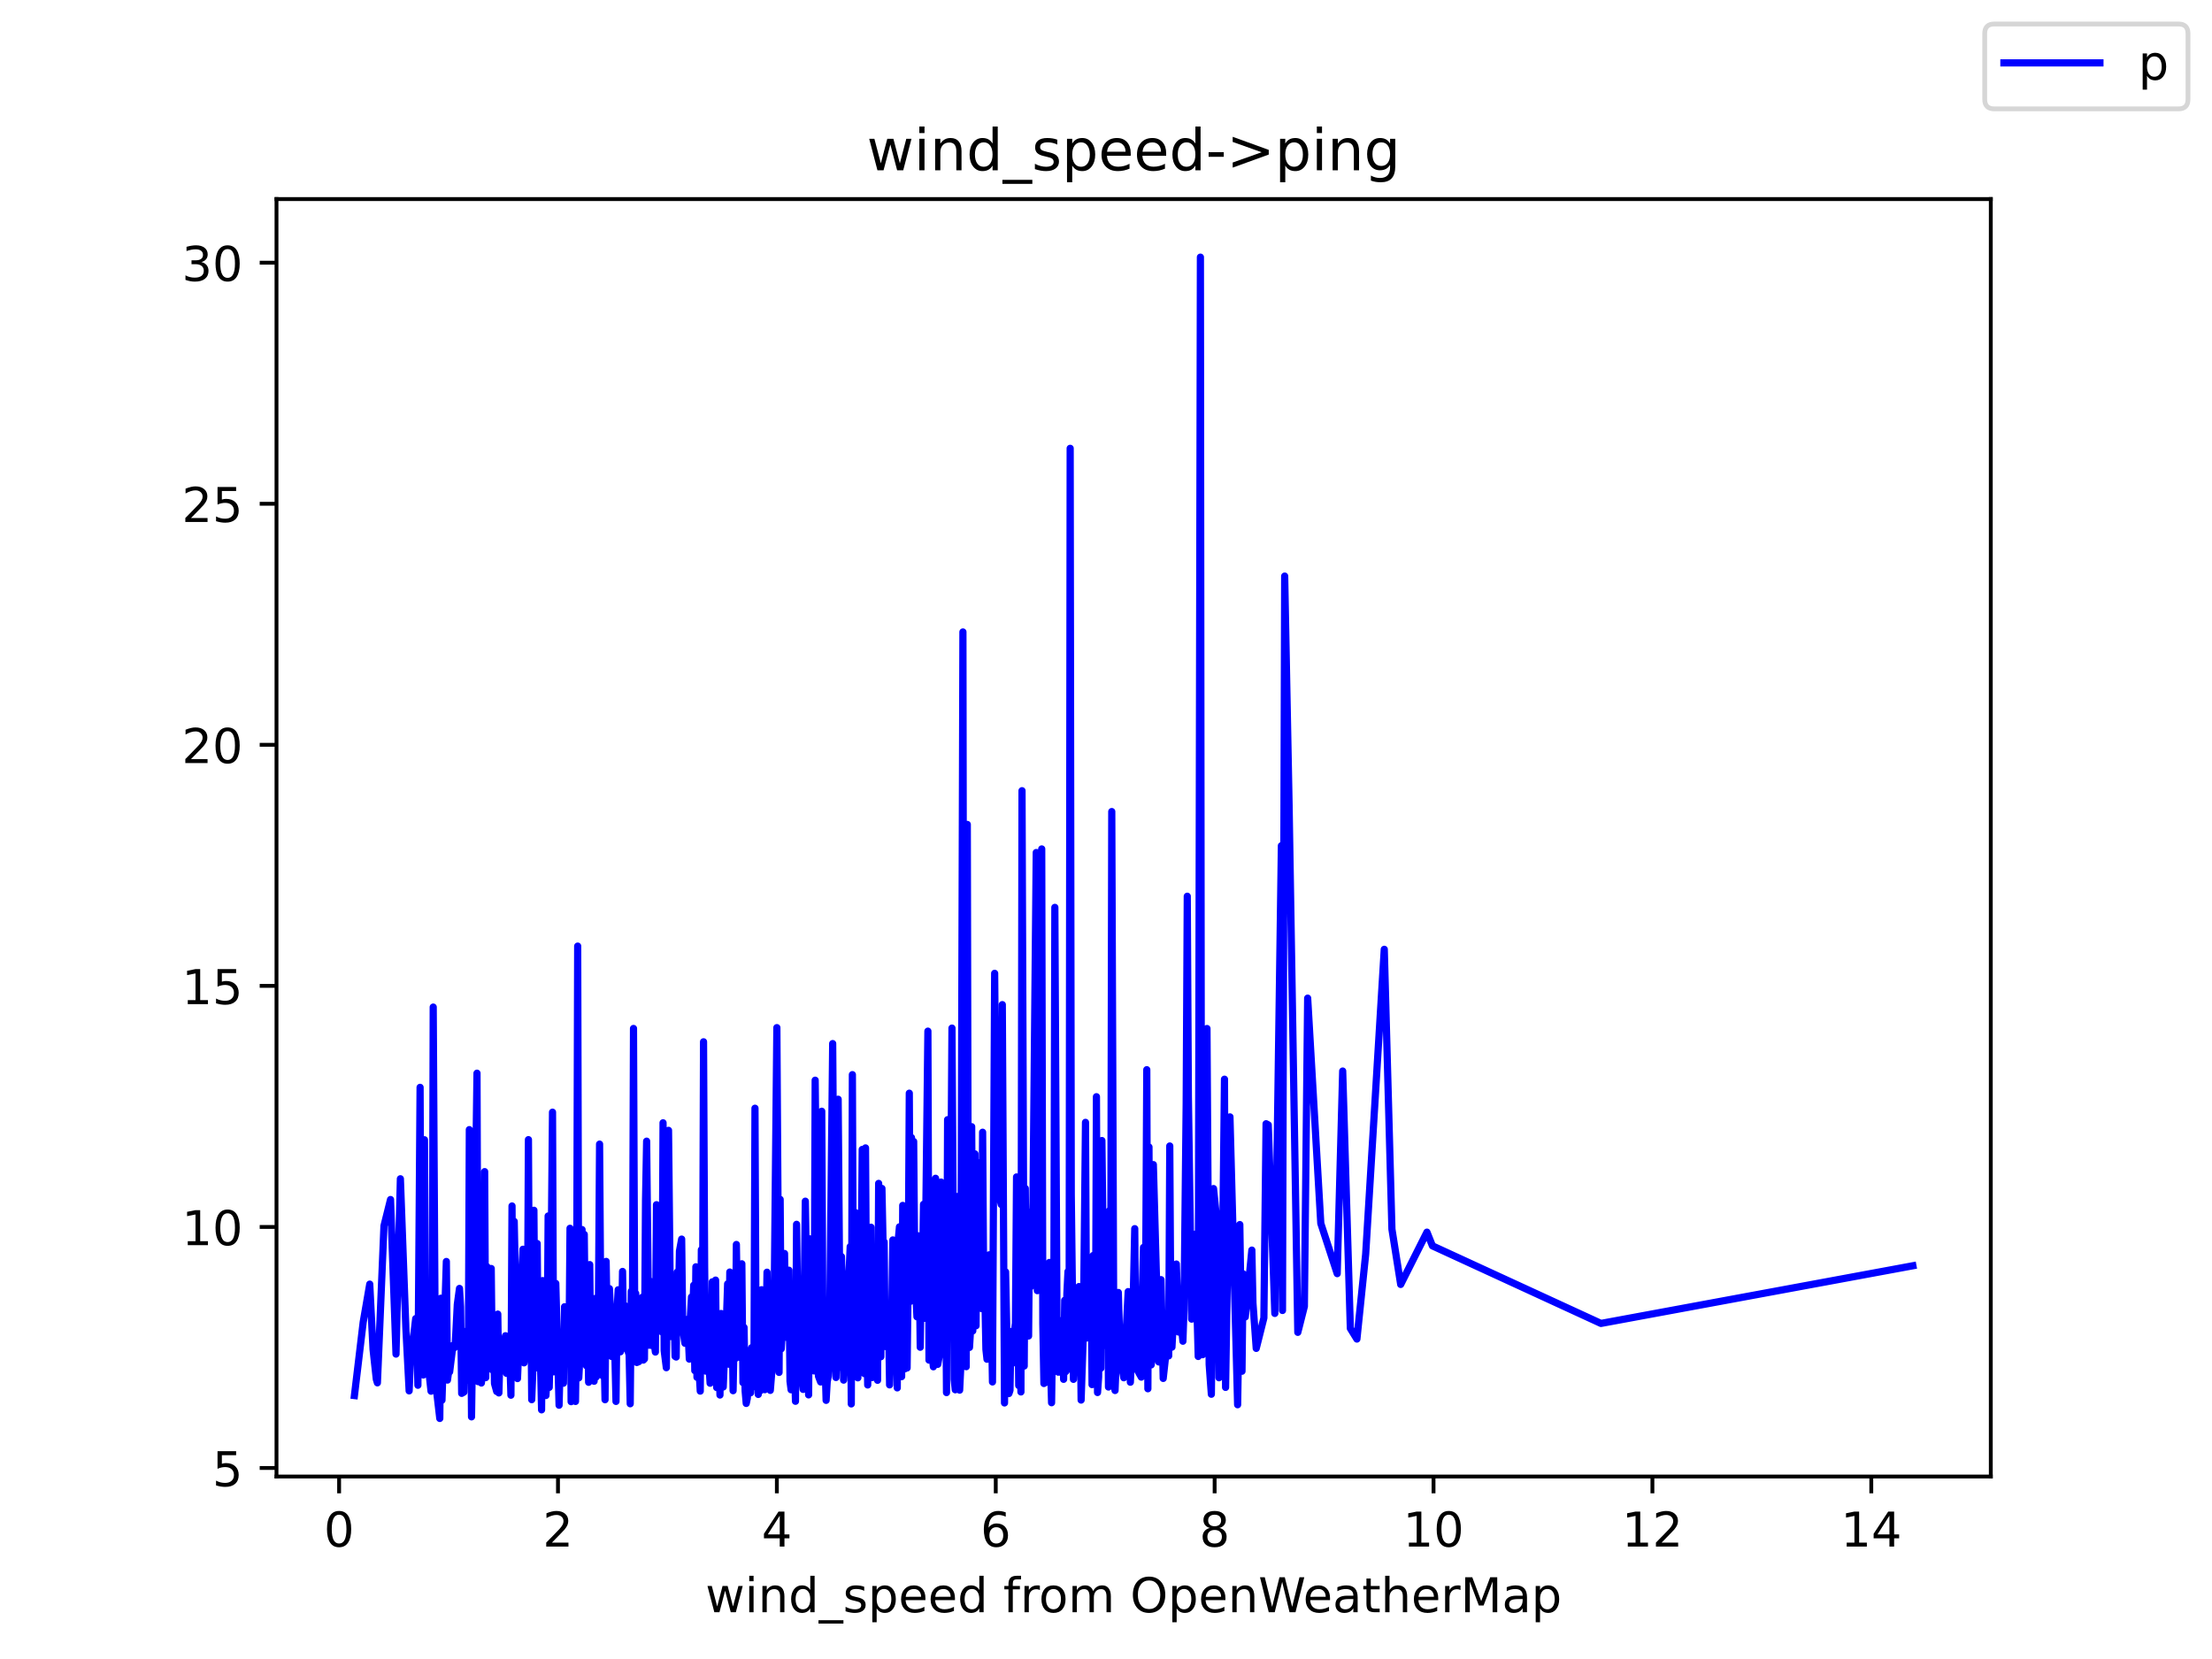 <?xml version="1.0" encoding="utf-8" standalone="no"?>
<!DOCTYPE svg PUBLIC "-//W3C//DTD SVG 1.1//EN"
  "http://www.w3.org/Graphics/SVG/1.1/DTD/svg11.dtd">
<!-- Created with matplotlib (https://matplotlib.org/) -->
<svg height="345.6pt" version="1.1" viewBox="0 0 460.8 345.6" width="460.8pt" xmlns="http://www.w3.org/2000/svg" xmlns:xlink="http://www.w3.org/1999/xlink">
 <defs>
  <style type="text/css">*{stroke-linecap:butt;stroke-linejoin:round;}</style>
 </defs>
 <g id="figure_1">
  <g id="patch_1">
   <path d="M 0 345.6 
L 460.8 345.6 
L 460.8 0 
L 0 0 
z
" style="fill:#ffffff;"/>
  </g>
  <g id="axes_1">
   <g id="patch_2">
    <path d="M 57.6 307.584 
L 414.72 307.584 
L 414.72 41.472 
L 57.6 41.472 
z
" style="fill:#ffffff;"/>
   </g>
   <g id="matplotlib.axis_1">
    <g id="xtick_1">
     <g id="line2d_1">
      <defs>
       <path d="M 0 0 
L 0 3.5 
" id="ma0aff4d105" style="stroke:#000000;stroke-width:0.8;"/>
      </defs>
      <g>
       <use style="stroke:#000000;stroke-width:0.8;" x="70.641" xlink:href="#ma0aff4d105" y="307.584"/>
      </g>
     </g>
     <g id="text_1">
      <!-- 0 -->
      <g transform="translate(67.46 322.182)scale(0.1 -0.1)">
       <defs>
        <path d="M 31.781 66.406 
Q 24.172 66.406 20.328 58.906 
Q 16.5 51.422 16.5 36.375 
Q 16.5 21.391 20.328 13.891 
Q 24.172 6.391 31.781 6.391 
Q 39.453 6.391 43.281 13.891 
Q 47.125 21.391 47.125 36.375 
Q 47.125 51.422 43.281 58.906 
Q 39.453 66.406 31.781 66.406 
z
M 31.781 74.219 
Q 44.047 74.219 50.516 64.516 
Q 56.984 54.828 56.984 36.375 
Q 56.984 17.969 50.516 8.266 
Q 44.047 -1.422 31.781 -1.422 
Q 19.531 -1.422 13.062 8.266 
Q 6.594 17.969 6.594 36.375 
Q 6.594 54.828 13.062 64.516 
Q 19.531 74.219 31.781 74.219 
z
" id="DejaVuSans-48"/>
       </defs>
       <use xlink:href="#DejaVuSans-48"/>
      </g>
     </g>
    </g>
    <g id="xtick_2">
     <g id="line2d_2">
      <g>
       <use style="stroke:#000000;stroke-width:0.8;" x="116.238" xlink:href="#ma0aff4d105" y="307.584"/>
      </g>
     </g>
     <g id="text_2">
      <!-- 2 -->
      <g transform="translate(113.057 322.182)scale(0.1 -0.1)">
       <defs>
        <path d="M 19.188 8.297 
L 53.609 8.297 
L 53.609 0 
L 7.328 0 
L 7.328 8.297 
Q 12.938 14.109 22.625 23.891 
Q 32.328 33.688 34.812 36.531 
Q 39.547 41.844 41.422 45.531 
Q 43.312 49.219 43.312 52.781 
Q 43.312 58.594 39.234 62.25 
Q 35.156 65.922 28.609 65.922 
Q 23.969 65.922 18.812 64.312 
Q 13.672 62.703 7.812 59.422 
L 7.812 69.391 
Q 13.766 71.781 18.938 73 
Q 24.125 74.219 28.422 74.219 
Q 39.75 74.219 46.484 68.547 
Q 53.219 62.891 53.219 53.422 
Q 53.219 48.922 51.531 44.891 
Q 49.859 40.875 45.406 35.406 
Q 44.188 33.984 37.641 27.219 
Q 31.109 20.453 19.188 8.297 
z
" id="DejaVuSans-50"/>
       </defs>
       <use xlink:href="#DejaVuSans-50"/>
      </g>
     </g>
    </g>
    <g id="xtick_3">
     <g id="line2d_3">
      <g>
       <use style="stroke:#000000;stroke-width:0.8;" x="161.836" xlink:href="#ma0aff4d105" y="307.584"/>
      </g>
     </g>
     <g id="text_3">
      <!-- 4 -->
      <g transform="translate(158.655 322.182)scale(0.1 -0.1)">
       <defs>
        <path d="M 37.797 64.312 
L 12.891 25.391 
L 37.797 25.391 
z
M 35.203 72.906 
L 47.609 72.906 
L 47.609 25.391 
L 58.016 25.391 
L 58.016 17.188 
L 47.609 17.188 
L 47.609 0 
L 37.797 0 
L 37.797 17.188 
L 4.891 17.188 
L 4.891 26.703 
z
" id="DejaVuSans-52"/>
       </defs>
       <use xlink:href="#DejaVuSans-52"/>
      </g>
     </g>
    </g>
    <g id="xtick_4">
     <g id="line2d_4">
      <g>
       <use style="stroke:#000000;stroke-width:0.8;" x="207.434" xlink:href="#ma0aff4d105" y="307.584"/>
      </g>
     </g>
     <g id="text_4">
      <!-- 6 -->
      <g transform="translate(204.252 322.182)scale(0.1 -0.1)">
       <defs>
        <path d="M 33.016 40.375 
Q 26.375 40.375 22.484 35.828 
Q 18.609 31.297 18.609 23.391 
Q 18.609 15.531 22.484 10.953 
Q 26.375 6.391 33.016 6.391 
Q 39.656 6.391 43.531 10.953 
Q 47.406 15.531 47.406 23.391 
Q 47.406 31.297 43.531 35.828 
Q 39.656 40.375 33.016 40.375 
z
M 52.594 71.297 
L 52.594 62.312 
Q 48.875 64.062 45.094 64.984 
Q 41.312 65.922 37.594 65.922 
Q 27.828 65.922 22.672 59.328 
Q 17.531 52.734 16.797 39.406 
Q 19.672 43.656 24.016 45.922 
Q 28.375 48.188 33.594 48.188 
Q 44.578 48.188 50.953 41.516 
Q 57.328 34.859 57.328 23.391 
Q 57.328 12.156 50.688 5.359 
Q 44.047 -1.422 33.016 -1.422 
Q 20.359 -1.422 13.672 8.266 
Q 6.984 17.969 6.984 36.375 
Q 6.984 53.656 15.188 63.938 
Q 23.391 74.219 37.203 74.219 
Q 40.922 74.219 44.703 73.484 
Q 48.484 72.75 52.594 71.297 
z
" id="DejaVuSans-54"/>
       </defs>
       <use xlink:href="#DejaVuSans-54"/>
      </g>
     </g>
    </g>
    <g id="xtick_5">
     <g id="line2d_5">
      <g>
       <use style="stroke:#000000;stroke-width:0.8;" x="253.031" xlink:href="#ma0aff4d105" y="307.584"/>
      </g>
     </g>
     <g id="text_5">
      <!-- 8 -->
      <g transform="translate(249.85 322.182)scale(0.1 -0.1)">
       <defs>
        <path d="M 31.781 34.625 
Q 24.75 34.625 20.719 30.859 
Q 16.703 27.094 16.703 20.516 
Q 16.703 13.922 20.719 10.156 
Q 24.75 6.391 31.781 6.391 
Q 38.812 6.391 42.859 10.172 
Q 46.922 13.969 46.922 20.516 
Q 46.922 27.094 42.891 30.859 
Q 38.875 34.625 31.781 34.625 
z
M 21.922 38.812 
Q 15.578 40.375 12.031 44.719 
Q 8.5 49.078 8.5 55.328 
Q 8.5 64.062 14.719 69.141 
Q 20.953 74.219 31.781 74.219 
Q 42.672 74.219 48.875 69.141 
Q 55.078 64.062 55.078 55.328 
Q 55.078 49.078 51.531 44.719 
Q 48 40.375 41.703 38.812 
Q 48.828 37.156 52.797 32.312 
Q 56.781 27.484 56.781 20.516 
Q 56.781 9.906 50.312 4.234 
Q 43.844 -1.422 31.781 -1.422 
Q 19.734 -1.422 13.25 4.234 
Q 6.781 9.906 6.781 20.516 
Q 6.781 27.484 10.781 32.312 
Q 14.797 37.156 21.922 38.812 
z
M 18.312 54.391 
Q 18.312 48.734 21.844 45.562 
Q 25.391 42.391 31.781 42.391 
Q 38.141 42.391 41.719 45.562 
Q 45.312 48.734 45.312 54.391 
Q 45.312 60.062 41.719 63.234 
Q 38.141 66.406 31.781 66.406 
Q 25.391 66.406 21.844 63.234 
Q 18.312 60.062 18.312 54.391 
z
" id="DejaVuSans-56"/>
       </defs>
       <use xlink:href="#DejaVuSans-56"/>
      </g>
     </g>
    </g>
    <g id="xtick_6">
     <g id="line2d_6">
      <g>
       <use style="stroke:#000000;stroke-width:0.8;" x="298.629" xlink:href="#ma0aff4d105" y="307.584"/>
      </g>
     </g>
     <g id="text_6">
      <!-- 10 -->
      <g transform="translate(292.266 322.182)scale(0.1 -0.1)">
       <defs>
        <path d="M 12.406 8.297 
L 28.516 8.297 
L 28.516 63.922 
L 10.984 60.406 
L 10.984 69.391 
L 28.422 72.906 
L 38.281 72.906 
L 38.281 8.297 
L 54.391 8.297 
L 54.391 0 
L 12.406 0 
z
" id="DejaVuSans-49"/>
       </defs>
       <use xlink:href="#DejaVuSans-49"/>
       <use x="63.623" xlink:href="#DejaVuSans-48"/>
      </g>
     </g>
    </g>
    <g id="xtick_7">
     <g id="line2d_7">
      <g>
       <use style="stroke:#000000;stroke-width:0.8;" x="344.226" xlink:href="#ma0aff4d105" y="307.584"/>
      </g>
     </g>
     <g id="text_7">
      <!-- 12 -->
      <g transform="translate(337.864 322.182)scale(0.1 -0.1)">
       <use xlink:href="#DejaVuSans-49"/>
       <use x="63.623" xlink:href="#DejaVuSans-50"/>
      </g>
     </g>
    </g>
    <g id="xtick_8">
     <g id="line2d_8">
      <g>
       <use style="stroke:#000000;stroke-width:0.8;" x="389.824" xlink:href="#ma0aff4d105" y="307.584"/>
      </g>
     </g>
     <g id="text_8">
      <!-- 14 -->
      <g transform="translate(383.461 322.182)scale(0.1 -0.1)">
       <use xlink:href="#DejaVuSans-49"/>
       <use x="63.623" xlink:href="#DejaVuSans-52"/>
      </g>
     </g>
    </g>
    <g id="text_9">
     <!-- wind_speed from OpenWeatherMap -->
     <g transform="translate(146.962 335.861)scale(0.1 -0.1)">
      <defs>
       <path d="M 4.203 54.688 
L 13.188 54.688 
L 24.422 12.016 
L 35.594 54.688 
L 46.188 54.688 
L 57.422 12.016 
L 68.609 54.688 
L 77.594 54.688 
L 63.281 0 
L 52.688 0 
L 40.922 44.828 
L 29.109 0 
L 18.5 0 
z
" id="DejaVuSans-119"/>
       <path d="M 9.422 54.688 
L 18.406 54.688 
L 18.406 0 
L 9.422 0 
z
M 9.422 75.984 
L 18.406 75.984 
L 18.406 64.594 
L 9.422 64.594 
z
" id="DejaVuSans-105"/>
       <path d="M 54.891 33.016 
L 54.891 0 
L 45.906 0 
L 45.906 32.719 
Q 45.906 40.484 42.875 44.328 
Q 39.844 48.188 33.797 48.188 
Q 26.516 48.188 22.312 43.547 
Q 18.109 38.922 18.109 30.906 
L 18.109 0 
L 9.078 0 
L 9.078 54.688 
L 18.109 54.688 
L 18.109 46.188 
Q 21.344 51.125 25.703 53.562 
Q 30.078 56 35.797 56 
Q 45.219 56 50.047 50.172 
Q 54.891 44.344 54.891 33.016 
z
" id="DejaVuSans-110"/>
       <path d="M 45.406 46.391 
L 45.406 75.984 
L 54.391 75.984 
L 54.391 0 
L 45.406 0 
L 45.406 8.203 
Q 42.578 3.328 38.25 0.953 
Q 33.938 -1.422 27.875 -1.422 
Q 17.969 -1.422 11.734 6.484 
Q 5.516 14.406 5.516 27.297 
Q 5.516 40.188 11.734 48.094 
Q 17.969 56 27.875 56 
Q 33.938 56 38.25 53.625 
Q 42.578 51.266 45.406 46.391 
z
M 14.797 27.297 
Q 14.797 17.391 18.875 11.75 
Q 22.953 6.109 30.078 6.109 
Q 37.203 6.109 41.297 11.75 
Q 45.406 17.391 45.406 27.297 
Q 45.406 37.203 41.297 42.844 
Q 37.203 48.484 30.078 48.484 
Q 22.953 48.484 18.875 42.844 
Q 14.797 37.203 14.797 27.297 
z
" id="DejaVuSans-100"/>
       <path d="M 50.984 -16.609 
L 50.984 -23.578 
L -0.984 -23.578 
L -0.984 -16.609 
z
" id="DejaVuSans-95"/>
       <path d="M 44.281 53.078 
L 44.281 44.578 
Q 40.484 46.531 36.375 47.5 
Q 32.281 48.484 27.875 48.484 
Q 21.188 48.484 17.844 46.438 
Q 14.5 44.391 14.5 40.281 
Q 14.5 37.156 16.891 35.375 
Q 19.281 33.594 26.516 31.984 
L 29.594 31.297 
Q 39.156 29.25 43.188 25.516 
Q 47.219 21.781 47.219 15.094 
Q 47.219 7.469 41.188 3.016 
Q 35.156 -1.422 24.609 -1.422 
Q 20.219 -1.422 15.453 -0.562 
Q 10.688 0.297 5.422 2 
L 5.422 11.281 
Q 10.406 8.688 15.234 7.391 
Q 20.062 6.109 24.812 6.109 
Q 31.156 6.109 34.562 8.281 
Q 37.984 10.453 37.984 14.406 
Q 37.984 18.062 35.516 20.016 
Q 33.062 21.969 24.703 23.781 
L 21.578 24.516 
Q 13.234 26.266 9.516 29.906 
Q 5.812 33.547 5.812 39.891 
Q 5.812 47.609 11.281 51.797 
Q 16.75 56 26.812 56 
Q 31.781 56 36.172 55.266 
Q 40.578 54.547 44.281 53.078 
z
" id="DejaVuSans-115"/>
       <path d="M 18.109 8.203 
L 18.109 -20.797 
L 9.078 -20.797 
L 9.078 54.688 
L 18.109 54.688 
L 18.109 46.391 
Q 20.953 51.266 25.266 53.625 
Q 29.594 56 35.594 56 
Q 45.562 56 51.781 48.094 
Q 58.016 40.188 58.016 27.297 
Q 58.016 14.406 51.781 6.484 
Q 45.562 -1.422 35.594 -1.422 
Q 29.594 -1.422 25.266 0.953 
Q 20.953 3.328 18.109 8.203 
z
M 48.688 27.297 
Q 48.688 37.203 44.609 42.844 
Q 40.531 48.484 33.406 48.484 
Q 26.266 48.484 22.188 42.844 
Q 18.109 37.203 18.109 27.297 
Q 18.109 17.391 22.188 11.75 
Q 26.266 6.109 33.406 6.109 
Q 40.531 6.109 44.609 11.75 
Q 48.688 17.391 48.688 27.297 
z
" id="DejaVuSans-112"/>
       <path d="M 56.203 29.594 
L 56.203 25.203 
L 14.891 25.203 
Q 15.484 15.922 20.484 11.062 
Q 25.484 6.203 34.422 6.203 
Q 39.594 6.203 44.453 7.469 
Q 49.312 8.734 54.109 11.281 
L 54.109 2.781 
Q 49.266 0.734 44.188 -0.344 
Q 39.109 -1.422 33.891 -1.422 
Q 20.797 -1.422 13.156 6.188 
Q 5.516 13.812 5.516 26.812 
Q 5.516 40.234 12.766 48.109 
Q 20.016 56 32.328 56 
Q 43.359 56 49.781 48.891 
Q 56.203 41.797 56.203 29.594 
z
M 47.219 32.234 
Q 47.125 39.594 43.094 43.984 
Q 39.062 48.391 32.422 48.391 
Q 24.906 48.391 20.391 44.141 
Q 15.875 39.891 15.188 32.172 
z
" id="DejaVuSans-101"/>
       <path id="DejaVuSans-32"/>
       <path d="M 37.109 75.984 
L 37.109 68.5 
L 28.516 68.5 
Q 23.688 68.5 21.797 66.547 
Q 19.922 64.594 19.922 59.516 
L 19.922 54.688 
L 34.719 54.688 
L 34.719 47.703 
L 19.922 47.703 
L 19.922 0 
L 10.891 0 
L 10.891 47.703 
L 2.297 47.703 
L 2.297 54.688 
L 10.891 54.688 
L 10.891 58.5 
Q 10.891 67.625 15.141 71.797 
Q 19.391 75.984 28.609 75.984 
z
" id="DejaVuSans-102"/>
       <path d="M 41.109 46.297 
Q 39.594 47.172 37.812 47.578 
Q 36.031 48 33.891 48 
Q 26.266 48 22.188 43.047 
Q 18.109 38.094 18.109 28.812 
L 18.109 0 
L 9.078 0 
L 9.078 54.688 
L 18.109 54.688 
L 18.109 46.188 
Q 20.953 51.172 25.484 53.578 
Q 30.031 56 36.531 56 
Q 37.453 56 38.578 55.875 
Q 39.703 55.766 41.062 55.516 
z
" id="DejaVuSans-114"/>
       <path d="M 30.609 48.391 
Q 23.391 48.391 19.188 42.75 
Q 14.984 37.109 14.984 27.297 
Q 14.984 17.484 19.156 11.844 
Q 23.344 6.203 30.609 6.203 
Q 37.797 6.203 41.984 11.859 
Q 46.188 17.531 46.188 27.297 
Q 46.188 37.016 41.984 42.703 
Q 37.797 48.391 30.609 48.391 
z
M 30.609 56 
Q 42.328 56 49.016 48.375 
Q 55.719 40.766 55.719 27.297 
Q 55.719 13.875 49.016 6.219 
Q 42.328 -1.422 30.609 -1.422 
Q 18.844 -1.422 12.172 6.219 
Q 5.516 13.875 5.516 27.297 
Q 5.516 40.766 12.172 48.375 
Q 18.844 56 30.609 56 
z
" id="DejaVuSans-111"/>
       <path d="M 52 44.188 
Q 55.375 50.25 60.062 53.125 
Q 64.75 56 71.094 56 
Q 79.641 56 84.281 50.016 
Q 88.922 44.047 88.922 33.016 
L 88.922 0 
L 79.891 0 
L 79.891 32.719 
Q 79.891 40.578 77.094 44.375 
Q 74.312 48.188 68.609 48.188 
Q 61.625 48.188 57.562 43.547 
Q 53.516 38.922 53.516 30.906 
L 53.516 0 
L 44.484 0 
L 44.484 32.719 
Q 44.484 40.625 41.703 44.406 
Q 38.922 48.188 33.109 48.188 
Q 26.219 48.188 22.156 43.531 
Q 18.109 38.875 18.109 30.906 
L 18.109 0 
L 9.078 0 
L 9.078 54.688 
L 18.109 54.688 
L 18.109 46.188 
Q 21.188 51.219 25.484 53.609 
Q 29.781 56 35.688 56 
Q 41.656 56 45.828 52.969 
Q 50 49.953 52 44.188 
z
" id="DejaVuSans-109"/>
       <path d="M 39.406 66.219 
Q 28.656 66.219 22.328 58.203 
Q 16.016 50.203 16.016 36.375 
Q 16.016 22.609 22.328 14.594 
Q 28.656 6.594 39.406 6.594 
Q 50.141 6.594 56.422 14.594 
Q 62.703 22.609 62.703 36.375 
Q 62.703 50.203 56.422 58.203 
Q 50.141 66.219 39.406 66.219 
z
M 39.406 74.219 
Q 54.734 74.219 63.906 63.938 
Q 73.094 53.656 73.094 36.375 
Q 73.094 19.141 63.906 8.859 
Q 54.734 -1.422 39.406 -1.422 
Q 24.031 -1.422 14.812 8.828 
Q 5.609 19.094 5.609 36.375 
Q 5.609 53.656 14.812 63.938 
Q 24.031 74.219 39.406 74.219 
z
" id="DejaVuSans-79"/>
       <path d="M 3.328 72.906 
L 13.281 72.906 
L 28.609 11.281 
L 43.891 72.906 
L 54.984 72.906 
L 70.312 11.281 
L 85.594 72.906 
L 95.609 72.906 
L 77.297 0 
L 64.891 0 
L 49.516 63.281 
L 33.984 0 
L 21.578 0 
z
" id="DejaVuSans-87"/>
       <path d="M 34.281 27.484 
Q 23.391 27.484 19.188 25 
Q 14.984 22.516 14.984 16.5 
Q 14.984 11.719 18.141 8.906 
Q 21.297 6.109 26.703 6.109 
Q 34.188 6.109 38.703 11.406 
Q 43.219 16.703 43.219 25.484 
L 43.219 27.484 
z
M 52.203 31.203 
L 52.203 0 
L 43.219 0 
L 43.219 8.297 
Q 40.141 3.328 35.547 0.953 
Q 30.953 -1.422 24.312 -1.422 
Q 15.922 -1.422 10.953 3.297 
Q 6 8.016 6 15.922 
Q 6 25.141 12.172 29.828 
Q 18.359 34.516 30.609 34.516 
L 43.219 34.516 
L 43.219 35.406 
Q 43.219 41.609 39.141 45 
Q 35.062 48.391 27.688 48.391 
Q 23 48.391 18.547 47.266 
Q 14.109 46.141 10.016 43.891 
L 10.016 52.203 
Q 14.938 54.109 19.578 55.047 
Q 24.219 56 28.609 56 
Q 40.484 56 46.344 49.844 
Q 52.203 43.703 52.203 31.203 
z
" id="DejaVuSans-97"/>
       <path d="M 18.312 70.219 
L 18.312 54.688 
L 36.812 54.688 
L 36.812 47.703 
L 18.312 47.703 
L 18.312 18.016 
Q 18.312 11.328 20.141 9.422 
Q 21.969 7.516 27.594 7.516 
L 36.812 7.516 
L 36.812 0 
L 27.594 0 
Q 17.188 0 13.234 3.875 
Q 9.281 7.766 9.281 18.016 
L 9.281 47.703 
L 2.688 47.703 
L 2.688 54.688 
L 9.281 54.688 
L 9.281 70.219 
z
" id="DejaVuSans-116"/>
       <path d="M 54.891 33.016 
L 54.891 0 
L 45.906 0 
L 45.906 32.719 
Q 45.906 40.484 42.875 44.328 
Q 39.844 48.188 33.797 48.188 
Q 26.516 48.188 22.312 43.547 
Q 18.109 38.922 18.109 30.906 
L 18.109 0 
L 9.078 0 
L 9.078 75.984 
L 18.109 75.984 
L 18.109 46.188 
Q 21.344 51.125 25.703 53.562 
Q 30.078 56 35.797 56 
Q 45.219 56 50.047 50.172 
Q 54.891 44.344 54.891 33.016 
z
" id="DejaVuSans-104"/>
       <path d="M 9.812 72.906 
L 24.516 72.906 
L 43.109 23.297 
L 61.812 72.906 
L 76.516 72.906 
L 76.516 0 
L 66.891 0 
L 66.891 64.016 
L 48.094 14.016 
L 38.188 14.016 
L 19.391 64.016 
L 19.391 0 
L 9.812 0 
z
" id="DejaVuSans-77"/>
      </defs>
      <use xlink:href="#DejaVuSans-119"/>
      <use x="81.787" xlink:href="#DejaVuSans-105"/>
      <use x="109.57" xlink:href="#DejaVuSans-110"/>
      <use x="172.949" xlink:href="#DejaVuSans-100"/>
      <use x="236.426" xlink:href="#DejaVuSans-95"/>
      <use x="286.426" xlink:href="#DejaVuSans-115"/>
      <use x="338.525" xlink:href="#DejaVuSans-112"/>
      <use x="402.002" xlink:href="#DejaVuSans-101"/>
      <use x="463.525" xlink:href="#DejaVuSans-101"/>
      <use x="525.049" xlink:href="#DejaVuSans-100"/>
      <use x="588.525" xlink:href="#DejaVuSans-32"/>
      <use x="620.312" xlink:href="#DejaVuSans-102"/>
      <use x="655.518" xlink:href="#DejaVuSans-114"/>
      <use x="694.381" xlink:href="#DejaVuSans-111"/>
      <use x="755.562" xlink:href="#DejaVuSans-109"/>
      <use x="852.975" xlink:href="#DejaVuSans-32"/>
      <use x="884.762" xlink:href="#DejaVuSans-79"/>
      <use x="963.473" xlink:href="#DejaVuSans-112"/>
      <use x="1026.949" xlink:href="#DejaVuSans-101"/>
      <use x="1088.473" xlink:href="#DejaVuSans-110"/>
      <use x="1151.852" xlink:href="#DejaVuSans-87"/>
      <use x="1244.854" xlink:href="#DejaVuSans-101"/>
      <use x="1306.377" xlink:href="#DejaVuSans-97"/>
      <use x="1367.656" xlink:href="#DejaVuSans-116"/>
      <use x="1406.865" xlink:href="#DejaVuSans-104"/>
      <use x="1470.244" xlink:href="#DejaVuSans-101"/>
      <use x="1531.768" xlink:href="#DejaVuSans-114"/>
      <use x="1572.881" xlink:href="#DejaVuSans-77"/>
      <use x="1659.16" xlink:href="#DejaVuSans-97"/>
      <use x="1720.439" xlink:href="#DejaVuSans-112"/>
     </g>
    </g>
   </g>
   <g id="matplotlib.axis_2">
    <g id="ytick_1">
     <g id="line2d_9">
      <defs>
       <path d="M 0 0 
L -3.5 0 
" id="me1c2628184" style="stroke:#000000;stroke-width:0.8;"/>
      </defs>
      <g>
       <use style="stroke:#000000;stroke-width:0.8;" x="57.6" xlink:href="#me1c2628184" y="305.807"/>
      </g>
     </g>
     <g id="text_10">
      <!-- 5 -->
      <g transform="translate(44.237 309.606)scale(0.1 -0.1)">
       <defs>
        <path d="M 10.797 72.906 
L 49.516 72.906 
L 49.516 64.594 
L 19.828 64.594 
L 19.828 46.734 
Q 21.969 47.469 24.109 47.828 
Q 26.266 48.188 28.422 48.188 
Q 40.625 48.188 47.75 41.5 
Q 54.891 34.812 54.891 23.391 
Q 54.891 11.625 47.562 5.094 
Q 40.234 -1.422 26.906 -1.422 
Q 22.312 -1.422 17.547 -0.641 
Q 12.797 0.141 7.719 1.703 
L 7.719 11.625 
Q 12.109 9.234 16.797 8.062 
Q 21.484 6.891 26.703 6.891 
Q 35.156 6.891 40.078 11.328 
Q 45.016 15.766 45.016 23.391 
Q 45.016 31 40.078 35.438 
Q 35.156 39.891 26.703 39.891 
Q 22.75 39.891 18.812 39.016 
Q 14.891 38.141 10.797 36.281 
z
" id="DejaVuSans-53"/>
       </defs>
       <use xlink:href="#DejaVuSans-53"/>
      </g>
     </g>
    </g>
    <g id="ytick_2">
     <g id="line2d_10">
      <g>
       <use style="stroke:#000000;stroke-width:0.8;" x="57.6" xlink:href="#me1c2628184" y="255.591"/>
      </g>
     </g>
     <g id="text_11">
      <!-- 10 -->
      <g transform="translate(37.875 259.39)scale(0.1 -0.1)">
       <use xlink:href="#DejaVuSans-49"/>
       <use x="63.623" xlink:href="#DejaVuSans-48"/>
      </g>
     </g>
    </g>
    <g id="ytick_3">
     <g id="line2d_11">
      <g>
       <use style="stroke:#000000;stroke-width:0.8;" x="57.6" xlink:href="#me1c2628184" y="205.375"/>
      </g>
     </g>
     <g id="text_12">
      <!-- 15 -->
      <g transform="translate(37.875 209.174)scale(0.1 -0.1)">
       <use xlink:href="#DejaVuSans-49"/>
       <use x="63.623" xlink:href="#DejaVuSans-53"/>
      </g>
     </g>
    </g>
    <g id="ytick_4">
     <g id="line2d_12">
      <g>
       <use style="stroke:#000000;stroke-width:0.8;" x="57.6" xlink:href="#me1c2628184" y="155.159"/>
      </g>
     </g>
     <g id="text_13">
      <!-- 20 -->
      <g transform="translate(37.875 158.958)scale(0.1 -0.1)">
       <use xlink:href="#DejaVuSans-50"/>
       <use x="63.623" xlink:href="#DejaVuSans-48"/>
      </g>
     </g>
    </g>
    <g id="ytick_5">
     <g id="line2d_13">
      <g>
       <use style="stroke:#000000;stroke-width:0.8;" x="57.6" xlink:href="#me1c2628184" y="104.942"/>
      </g>
     </g>
     <g id="text_14">
      <!-- 25 -->
      <g transform="translate(37.875 108.742)scale(0.1 -0.1)">
       <use xlink:href="#DejaVuSans-50"/>
       <use x="63.623" xlink:href="#DejaVuSans-53"/>
      </g>
     </g>
    </g>
    <g id="ytick_6">
     <g id="line2d_14">
      <g>
       <use style="stroke:#000000;stroke-width:0.8;" x="57.6" xlink:href="#me1c2628184" y="54.726"/>
      </g>
     </g>
     <g id="text_15">
      <!-- 30 -->
      <g transform="translate(37.875 58.526)scale(0.1 -0.1)">
       <defs>
        <path d="M 40.578 39.312 
Q 47.656 37.797 51.625 33 
Q 55.609 28.219 55.609 21.188 
Q 55.609 10.406 48.188 4.484 
Q 40.766 -1.422 27.094 -1.422 
Q 22.516 -1.422 17.656 -0.516 
Q 12.797 0.391 7.625 2.203 
L 7.625 11.719 
Q 11.719 9.328 16.594 8.109 
Q 21.484 6.891 26.812 6.891 
Q 36.078 6.891 40.938 10.547 
Q 45.797 14.203 45.797 21.188 
Q 45.797 27.641 41.281 31.266 
Q 36.766 34.906 28.719 34.906 
L 20.219 34.906 
L 20.219 43.016 
L 29.109 43.016 
Q 36.375 43.016 40.234 45.922 
Q 44.094 48.828 44.094 54.297 
Q 44.094 59.906 40.109 62.906 
Q 36.141 65.922 28.719 65.922 
Q 24.656 65.922 20.016 65.031 
Q 15.375 64.156 9.812 62.312 
L 9.812 71.094 
Q 15.438 72.656 20.344 73.438 
Q 25.25 74.219 29.594 74.219 
Q 40.828 74.219 47.359 69.109 
Q 53.906 64.016 53.906 55.328 
Q 53.906 49.266 50.438 45.094 
Q 46.969 40.922 40.578 39.312 
z
" id="DejaVuSans-51"/>
       </defs>
       <use xlink:href="#DejaVuSans-51"/>
       <use x="63.623" xlink:href="#DejaVuSans-48"/>
      </g>
     </g>
    </g>
   </g>
   <g id="line2d_15">
    <path clip-path="url(#p0651eac69c)" d="M 73.833 290.719 
L 75.657 275.431 
L 77.025 267.508 
L 77.709 281.082 
L 78.392 287.319 
L 78.62 288.07 
L 79.988 255.37 
L 81.356 249.883 
L 82.496 282.081 
L 83.408 245.558 
L 84.548 276.655 
L 85.232 289.744 
L 85.46 284.064 
L 86.6 274.682 
L 86.828 278.886 
L 87.056 288.575 
L 87.512 226.516 
L 87.74 281.702 
L 88.196 286.432 
L 88.424 237.433 
L 88.652 279.397 
L 89.792 289.811 
L 90.02 288.313 
L 90.248 209.795 
L 90.704 287.671 
L 91.616 295.488 
L 91.844 270.445 
L 92.072 291.692 
L 92.984 262.79 
L 93.212 287.497 
L 93.44 285.908 
L 93.668 285.782 
L 94.352 280.267 
L 94.58 280.819 
L 94.808 280.606 
L 95.264 271.747 
L 95.72 268.403 
L 95.948 272.221 
L 96.176 290.264 
L 96.632 290.002 
L 96.859 277.373 
L 97.087 284.855 
L 97.315 286.71 
L 97.543 287.528 
L 97.771 235.323 
L 98.227 295.156 
L 98.683 263.247 
L 98.911 257.969 
L 99.367 223.568 
L 99.595 287.823 
L 99.823 254.637 
L 100.051 278.139 
L 100.279 288.108 
L 100.735 284.457 
L 100.963 244.068 
L 101.191 286.985 
L 101.419 263.845 
L 101.647 273.627 
L 101.875 273.054 
L 102.331 264.25 
L 102.559 285.376 
L 102.787 277.759 
L 103.015 288.228 
L 103.471 289.872 
L 103.699 273.753 
L 103.927 290.172 
L 104.155 281.94 
L 104.611 281.44 
L 105.295 278.258 
L 105.523 286.098 
L 106.207 283.15 
L 106.435 290.647 
L 106.663 251.226 
L 106.891 285.845 
L 107.119 254.442 
L 107.803 287.181 
L 108.943 260.243 
L 109.171 283.903 
L 109.627 278.594 
L 109.855 280.68 
L 110.083 237.409 
L 110.311 282.422 
L 110.539 265.682 
L 110.767 291.577 
L 110.995 285.571 
L 111.223 252.12 
L 111.451 281.493 
L 111.907 259.05 
L 112.135 285.013 
L 112.363 273.733 
L 112.819 293.696 
L 113.047 266.77 
L 113.275 271.699 
L 113.731 290.708 
L 113.959 286.913 
L 114.187 253.313 
L 114.415 289.016 
L 114.643 279.576 
L 115.099 231.688 
L 115.326 285.776 
L 115.554 285.673 
L 115.782 267.364 
L 116.466 292.734 
L 116.694 283.625 
L 116.922 282.201 
L 117.378 288.148 
L 117.606 272.22 
L 118.062 281.821 
L 118.29 274.449 
L 118.518 282.352 
L 118.746 255.876 
L 118.974 291.992 
L 119.202 268.385 
L 119.43 273.276 
L 119.886 291.948 
L 120.114 275.727 
L 120.342 197.092 
L 120.57 287.045 
L 121.026 278.557 
L 121.254 256.141 
L 121.482 273.819 
L 121.71 257.146 
L 121.938 276.75 
L 122.166 284.508 
L 122.394 273.917 
L 122.622 287.955 
L 122.85 263.436 
L 123.078 283.454 
L 123.306 284.605 
L 123.534 272.758 
L 123.762 287.741 
L 123.99 270.496 
L 124.218 286.837 
L 124.446 275.592 
L 124.674 270.872 
L 124.902 238.34 
L 125.13 269.834 
L 125.586 286.631 
L 125.814 280.627 
L 126.042 291.587 
L 126.27 262.774 
L 126.498 276.907 
L 126.726 277.642 
L 126.954 268.442 
L 127.182 272.935 
L 127.41 282.576 
L 127.638 280.021 
L 127.866 276.119 
L 128.094 282.295 
L 128.322 291.941 
L 128.55 272.94 
L 128.778 268.683 
L 129.234 281.61 
L 129.462 278.665 
L 129.69 264.866 
L 129.918 279.494 
L 130.146 271.947 
L 130.602 281.094 
L 130.83 281.473 
L 131.058 282.2 
L 131.286 292.43 
L 131.514 268.981 
L 131.742 275.773 
L 131.97 214.246 
L 132.198 269.203 
L 132.426 269.445 
L 132.654 283.831 
L 133.11 283.641 
L 133.338 274.51 
L 133.566 274.46 
L 133.794 270.254 
L 134.021 283.329 
L 134.249 283.095 
L 134.477 249.969 
L 134.705 237.726 
L 135.161 280.233 
L 135.389 266.854 
L 135.617 280.266 
L 135.845 268.594 
L 136.301 279.916 
L 136.529 281.654 
L 136.757 250.962 
L 136.985 268.328 
L 137.213 260.793 
L 137.441 268.155 
L 137.669 271.376 
L 137.897 277.485 
L 138.125 233.899 
L 138.353 281.343 
L 138.809 284.918 
L 139.037 265.705 
L 139.265 235.472 
L 139.721 278.427 
L 139.949 271.366 
L 140.177 275.059 
L 140.405 271.393 
L 140.633 282.555 
L 140.861 282.694 
L 141.089 264.989 
L 141.317 271.585 
L 141.545 260.6 
L 142.001 258.126 
L 142.229 276.804 
L 142.685 279.828 
L 142.913 275.65 
L 143.141 274.864 
L 143.369 278.105 
L 143.597 283.128 
L 143.825 274.159 
L 144.053 270.186 
L 144.281 274.083 
L 144.509 267.737 
L 144.737 285.526 
L 144.965 263.895 
L 145.193 286.916 
L 145.421 266.406 
L 145.649 285.881 
L 145.877 289.795 
L 146.105 260.358 
L 146.333 278.711 
L 146.561 217.023 
L 146.789 263.928 
L 147.017 285.629 
L 147.245 274.536 
L 147.473 283.289 
L 147.701 284.437 
L 147.929 288.153 
L 148.157 285.457 
L 148.385 267.032 
L 148.841 283.219 
L 149.069 266.667 
L 149.297 289.051 
L 149.525 288.515 
L 149.753 280.144 
L 149.981 290.609 
L 150.209 273.621 
L 150.437 285.14 
L 150.665 288.936 
L 150.893 282.99 
L 151.121 281.255 
L 151.577 267.454 
L 151.805 284.188 
L 152.033 264.986 
L 152.261 272.343 
L 152.488 273.715 
L 152.716 289.711 
L 152.944 278.256 
L 153.172 283.028 
L 153.4 259.247 
L 153.628 274.838 
L 154.084 282.752 
L 154.312 281.134 
L 154.54 263.268 
L 154.768 288.022 
L 154.996 276.53 
L 155.224 289.748 
L 155.452 292.36 
L 155.68 291.287 
L 156.136 281.359 
L 156.364 290.148 
L 156.592 280.738 
L 157.048 288.87 
L 157.276 230.866 
L 157.504 280.439 
L 157.732 282.723 
L 157.96 290.487 
L 158.188 270.156 
L 158.416 289.71 
L 158.644 268.672 
L 158.872 285.525 
L 159.1 275.034 
L 159.328 289.496 
L 159.556 280.445 
L 159.784 265.026 
L 160.012 280.785 
L 160.24 269.331 
L 160.468 289.639 
L 160.924 284.004 
L 161.152 282.878 
L 161.836 214.074 
L 162.292 285.898 
L 162.52 249.851 
L 162.748 280.988 
L 162.976 277.391 
L 163.204 277.751 
L 163.432 261.126 
L 163.66 277.583 
L 163.888 278.606 
L 164.116 278.302 
L 164.344 264.605 
L 164.572 287.724 
L 164.8 289.513 
L 165.028 274.701 
L 165.256 274.109 
L 165.712 291.912 
L 165.94 255.048 
L 166.168 272.408 
L 166.624 282.642 
L 167.308 289.439 
L 167.764 250.229 
L 168.448 290.58 
L 168.676 258.071 
L 168.904 283.124 
L 169.132 269.935 
L 169.36 285.02 
L 169.588 285.594 
L 169.816 225.029 
L 170.5 286.688 
L 170.956 287.886 
L 171.183 231.494 
L 171.411 273.691 
L 171.867 283.559 
L 172.095 291.718 
L 172.323 287.819 
L 172.551 286.674 
L 172.779 281.103 
L 173.463 217.396 
L 173.919 281.114 
L 174.147 286.958 
L 174.375 280.274 
L 174.603 228.99 
L 175.059 284.815 
L 175.287 261.763 
L 175.515 268.654 
L 175.743 287.504 
L 176.655 270.198 
L 177.111 259.691 
L 177.339 292.463 
L 177.567 223.868 
L 177.795 282.088 
L 178.023 281.845 
L 178.251 252.619 
L 178.707 287.026 
L 179.163 265.151 
L 179.391 265.559 
L 179.619 239.449 
L 180.075 286.151 
L 180.303 239.13 
L 180.531 275.317 
L 180.759 288.514 
L 180.987 268.759 
L 181.215 274.647 
L 181.443 255.652 
L 181.671 286.979 
L 182.127 273.41 
L 182.355 278.617 
L 182.583 281.227 
L 182.811 287.54 
L 183.039 246.523 
L 183.495 282.642 
L 183.723 247.574 
L 183.951 258.749 
L 184.179 258.711 
L 184.407 280.498 
L 184.863 279.451 
L 185.091 274.557 
L 185.319 288.497 
L 185.775 273.146 
L 186.003 258.297 
L 186.459 283.962 
L 186.687 267.002 
L 186.915 289.12 
L 187.143 258.042 
L 187.371 255.571 
L 187.599 267.353 
L 187.827 286.779 
L 188.055 251.108 
L 188.283 282.024 
L 188.511 285.153 
L 188.739 256.454 
L 188.967 284.974 
L 189.195 265.564 
L 189.423 227.731 
L 189.651 271.1 
L 189.878 236.978 
L 190.106 248.721 
L 190.334 237.793 
L 190.562 264.825 
L 191.018 274.312 
L 191.246 257.433 
L 191.474 262.596 
L 191.702 280.656 
L 191.93 262.423 
L 192.158 265.282 
L 192.386 250.876 
L 192.614 274.625 
L 193.298 214.808 
L 193.526 283.336 
L 193.754 277.636 
L 194.438 284.726 
L 194.666 271.725 
L 194.894 245.457 
L 195.122 276.836 
L 195.35 284.217 
L 195.806 281.703 
L 196.034 246.245 
L 196.262 277.463 
L 196.49 273.645 
L 196.946 257.116 
L 197.174 290.103 
L 197.402 233.246 
L 197.63 274.8 
L 197.858 278.605 
L 198.314 214.171 
L 198.77 287.357 
L 198.998 289.516 
L 199.226 252.661 
L 199.454 249.249 
L 199.682 262.611 
L 199.91 289.592 
L 200.138 284.95 
L 200.594 131.649 
L 200.822 281.539 
L 201.05 254.773 
L 201.278 284.706 
L 201.506 171.747 
L 201.734 274.289 
L 201.962 280.693 
L 202.19 276.947 
L 202.418 234.705 
L 202.646 277.253 
L 203.102 240.375 
L 203.33 276.178 
L 203.558 242.147 
L 203.786 246.521 
L 204.014 271.755 
L 204.47 272.596 
L 204.698 235.865 
L 204.926 268.942 
L 205.154 269.223 
L 205.382 281.097 
L 205.61 283.155 
L 206.066 261.4 
L 206.522 274.386 
L 206.75 287.885 
L 207.206 202.762 
L 207.434 229.447 
L 207.662 220.946 
L 207.89 237.089 
L 208.345 249.953 
L 208.573 250.921 
L 208.801 209.282 
L 209.257 292.258 
L 209.485 264.956 
L 209.941 287.508 
L 210.169 290.304 
L 210.397 289.636 
L 210.625 277.39 
L 210.853 284.049 
L 211.081 279.151 
L 211.537 275.666 
L 211.765 245.176 
L 212.221 288.63 
L 212.449 249.463 
L 212.677 289.968 
L 212.905 164.719 
L 213.361 284.572 
L 213.589 247.578 
L 213.817 271.872 
L 214.045 261.201 
L 214.273 278.311 
L 214.501 252.542 
L 214.729 268.028 
L 215.185 250.533 
L 215.869 177.593 
L 216.097 268.869 
L 216.553 248.18 
L 216.781 260.663 
L 217.009 176.847 
L 217.237 275.782 
L 217.465 288.204 
L 217.921 287.932 
L 218.149 279.605 
L 218.377 285.314 
L 218.605 262.99 
L 218.833 283.855 
L 219.061 292.213 
L 219.289 276.183 
L 219.517 276.822 
L 219.745 189.023 
L 220.201 277.409 
L 220.429 285.839 
L 220.657 285.835 
L 221.341 275.021 
L 221.569 287.339 
L 221.797 270.872 
L 222.025 285.73 
L 222.253 269.42 
L 222.481 264.879 
L 222.709 285.199 
L 222.937 93.395 
L 223.165 248.816 
L 223.621 287.343 
L 223.849 282.045 
L 224.305 278.765 
L 224.533 282.909 
L 224.761 268.014 
L 224.989 271.713 
L 225.217 291.659 
L 225.673 277.974 
L 226.129 233.807 
L 226.357 278.73 
L 226.585 265.726 
L 226.813 267.618 
L 227.268 262.137 
L 227.496 288.446 
L 227.724 261.545 
L 227.952 268.885 
L 228.18 287.192 
L 228.408 228.465 
L 228.636 290.087 
L 228.864 286.843 
L 229.092 250.79 
L 229.32 285.038 
L 229.548 237.592 
L 229.776 257.432 
L 230.46 280.369 
L 230.688 256.289 
L 230.916 288.94 
L 231.144 252.172 
L 231.372 273.852 
L 231.6 169.062 
L 232.056 288.137 
L 232.284 289.666 
L 232.512 284.119 
L 232.968 269.244 
L 233.424 284.589 
L 233.88 285.682 
L 234.108 287.01 
L 235.02 269.062 
L 235.248 275.333 
L 235.476 287.941 
L 235.932 276.95 
L 236.388 255.951 
L 236.616 284.846 
L 237.756 286.88 
L 237.984 268.102 
L 238.212 259.86 
L 238.668 265.17 
L 238.896 222.836 
L 239.124 289.304 
L 239.352 238.937 
L 239.58 283.5 
L 239.808 284.335 
L 240.036 282.681 
L 240.264 242.605 
L 241.404 283.719 
L 241.86 266.575 
L 242.316 287.154 
L 243 280.931 
L 243.456 282.462 
L 243.684 238.73 
L 243.912 275.456 
L 244.14 280.641 
L 245.052 263.322 
L 245.507 277.485 
L 245.735 277.167 
L 246.191 277.116 
L 246.419 279.402 
L 246.647 272.848 
L 247.103 229.93 
L 247.331 186.703 
L 247.559 228.412 
L 248.243 274.8 
L 248.927 257.11 
L 249.611 282.574 
L 250.067 53.568 
L 250.295 271.604 
L 250.523 282.212 
L 251.207 257.657 
L 251.435 214.262 
L 251.891 284.229 
L 252.347 290.447 
L 252.803 247.601 
L 253.715 256.527 
L 253.943 287.009 
L 254.627 266.129 
L 255.083 224.815 
L 255.311 289.02 
L 256.223 232.666 
L 257.819 292.633 
L 258.047 278.401 
L 258.275 255.099 
L 258.731 285.656 
L 258.959 265.346 
L 259.415 274.339 
L 260.783 260.421 
L 261.011 271.42 
L 261.695 280.894 
L 263.291 274.541 
L 263.747 234.097 
L 264.202 234.331 
L 265.57 273.611 
L 266.938 176.178 
L 267.166 272.997 
L 267.622 120.01 
L 268.534 167.385 
L 270.358 277.552 
L 271.726 272.145 
L 272.41 207.932 
L 275.146 254.85 
L 278.566 265.322 
L 279.706 223.118 
L 281.302 276.73 
L 282.669 278.948 
L 284.493 261.295 
L 288.369 197.759 
L 289.965 256.059 
L 291.789 267.573 
L 297.261 256.679 
L 298.401 259.534 
L 333.511 275.694 
L 398.487 263.681 
L 398.487 263.681 
" style="fill:none;stroke:#0000ff;stroke-linecap:square;stroke-width:1.5;"/>
   </g>
   <g id="patch_3">
    <path d="M 57.6 307.584 
L 57.6 41.472 
" style="fill:none;stroke:#000000;stroke-linecap:square;stroke-linejoin:miter;stroke-width:0.8;"/>
   </g>
   <g id="patch_4">
    <path d="M 414.72 307.584 
L 414.72 41.472 
" style="fill:none;stroke:#000000;stroke-linecap:square;stroke-linejoin:miter;stroke-width:0.8;"/>
   </g>
   <g id="patch_5">
    <path d="M 57.6 307.584 
L 414.72 307.584 
" style="fill:none;stroke:#000000;stroke-linecap:square;stroke-linejoin:miter;stroke-width:0.8;"/>
   </g>
   <g id="patch_6">
    <path d="M 57.6 41.472 
L 414.72 41.472 
" style="fill:none;stroke:#000000;stroke-linecap:square;stroke-linejoin:miter;stroke-width:0.8;"/>
   </g>
   <g id="text_16">
    <!-- wind_speed-&gt;ping -->
    <g transform="translate(180.567 35.472)scale(0.12 -0.12)">
     <defs>
      <path d="M 4.891 31.391 
L 31.203 31.391 
L 31.203 23.391 
L 4.891 23.391 
z
" id="DejaVuSans-45"/>
      <path d="M 10.594 49.219 
L 10.594 58.109 
L 73.188 35.406 
L 73.188 27.297 
L 10.594 4.594 
L 10.594 13.484 
L 60.891 31.297 
z
" id="DejaVuSans-62"/>
      <path d="M 45.406 27.984 
Q 45.406 37.75 41.375 43.109 
Q 37.359 48.484 30.078 48.484 
Q 22.859 48.484 18.828 43.109 
Q 14.797 37.75 14.797 27.984 
Q 14.797 18.266 18.828 12.891 
Q 22.859 7.516 30.078 7.516 
Q 37.359 7.516 41.375 12.891 
Q 45.406 18.266 45.406 27.984 
z
M 54.391 6.781 
Q 54.391 -7.172 48.188 -13.984 
Q 42 -20.797 29.203 -20.797 
Q 24.469 -20.797 20.266 -20.094 
Q 16.062 -19.391 12.109 -17.922 
L 12.109 -9.188 
Q 16.062 -11.328 19.922 -12.344 
Q 23.781 -13.375 27.781 -13.375 
Q 36.625 -13.375 41.016 -8.766 
Q 45.406 -4.156 45.406 5.172 
L 45.406 9.625 
Q 42.625 4.781 38.281 2.391 
Q 33.938 0 27.875 0 
Q 17.828 0 11.672 7.656 
Q 5.516 15.328 5.516 27.984 
Q 5.516 40.672 11.672 48.328 
Q 17.828 56 27.875 56 
Q 33.938 56 38.281 53.609 
Q 42.625 51.219 45.406 46.391 
L 45.406 54.688 
L 54.391 54.688 
z
" id="DejaVuSans-103"/>
     </defs>
     <use xlink:href="#DejaVuSans-119"/>
     <use x="81.787" xlink:href="#DejaVuSans-105"/>
     <use x="109.57" xlink:href="#DejaVuSans-110"/>
     <use x="172.949" xlink:href="#DejaVuSans-100"/>
     <use x="236.426" xlink:href="#DejaVuSans-95"/>
     <use x="286.426" xlink:href="#DejaVuSans-115"/>
     <use x="338.525" xlink:href="#DejaVuSans-112"/>
     <use x="402.002" xlink:href="#DejaVuSans-101"/>
     <use x="463.525" xlink:href="#DejaVuSans-101"/>
     <use x="525.049" xlink:href="#DejaVuSans-100"/>
     <use x="588.525" xlink:href="#DejaVuSans-45"/>
     <use x="624.609" xlink:href="#DejaVuSans-62"/>
     <use x="708.398" xlink:href="#DejaVuSans-112"/>
     <use x="771.875" xlink:href="#DejaVuSans-105"/>
     <use x="799.658" xlink:href="#DejaVuSans-110"/>
     <use x="863.037" xlink:href="#DejaVuSans-103"/>
    </g>
   </g>
  </g>
  <g id="legend_1">
   <g id="patch_7">
    <path d="M 415.452 22.678 
L 453.8 22.678 
Q 455.8 22.678 455.8 20.678 
L 455.8 7 
Q 455.8 5 453.8 5 
L 415.452 5 
Q 413.452 5 413.452 7 
L 413.452 20.678 
Q 413.452 22.678 415.452 22.678 
z
" style="fill:#ffffff;opacity:0.8;stroke:#cccccc;stroke-linejoin:miter;"/>
   </g>
   <g id="line2d_16">
    <path d="M 417.452 13.098 
L 437.452 13.098 
" style="fill:none;stroke:#0000ff;stroke-linecap:square;stroke-width:1.5;"/>
   </g>
   <g id="line2d_17"/>
   <g id="text_17">
    <!-- p -->
    <g transform="translate(445.452 16.598)scale(0.1 -0.1)">
     <use xlink:href="#DejaVuSans-112"/>
    </g>
   </g>
  </g>
 </g>
 <defs>
  <clipPath id="p0651eac69c">
   <rect height="266.112" width="357.12" x="57.6" y="41.472"/>
  </clipPath>
 </defs>
</svg>
